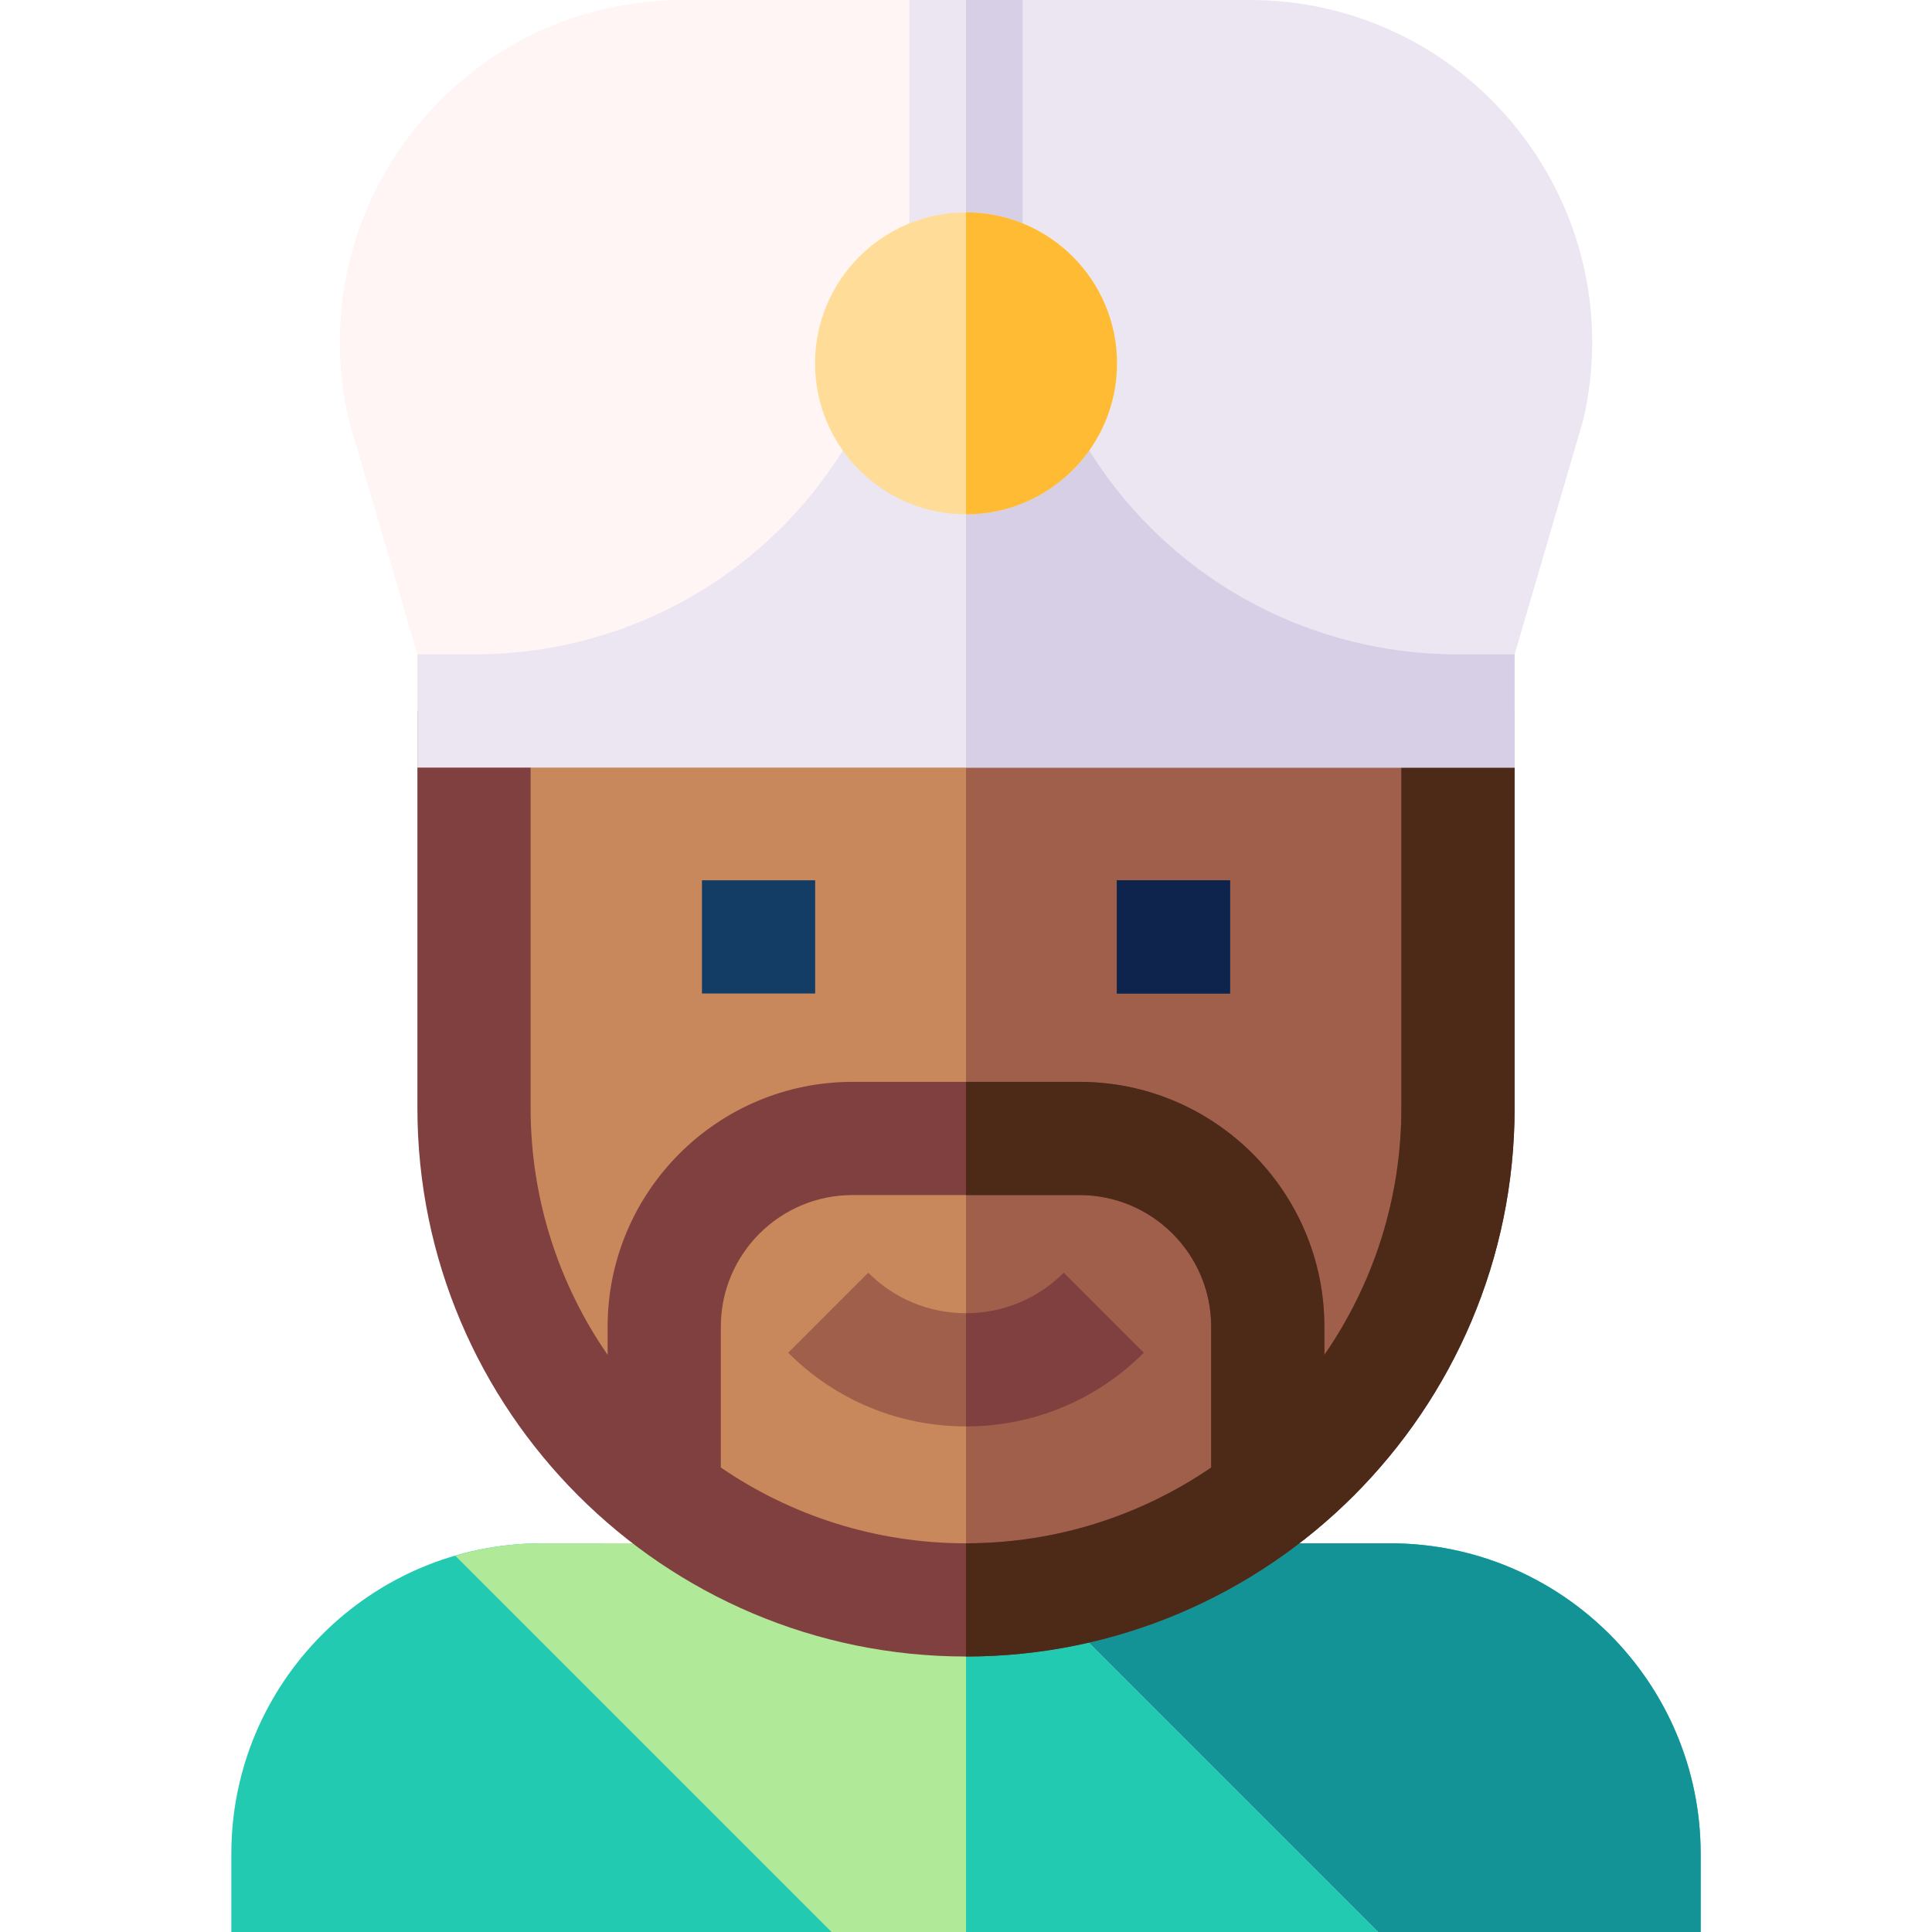 <svg id="Layer_1" enable-background="new 0 0 511.985 511.985" height="512" viewBox="0 0 511.985 511.985" width="512" xmlns="http://www.w3.org/2000/svg"><g><path d="m159.789 408.981h-16.214c-45.363 0-82.269 36.905-82.269 82.268v20.736h201.486z" fill="#21cab1"/><path d="m368.41 408.981h-148.615l103.004 103.004h127.88v-20.736c0-45.363-36.906-82.268-82.269-82.268z" fill="#21cab1"/><path d="m368.41 408.981h-112.417v36.198l66.806 66.806h127.88v-20.736c0-45.363-36.906-82.268-82.269-82.268z" fill="#149397"/><path d="m262.221 408.981h-118.646c-7.96 0-15.65 1.158-22.935 3.277l99.727 99.727h144.857z" fill="#b0e997"/><path d="m365.225 511.985-103.004-103.004h-6.228v103.004z" fill="#21cab1"/><path d="m386.374 188.411v105.189c0 72.007-58.373 130.381-130.381 130.381-72.007 0-130.381-58.373-130.381-130.381v-105.189z" fill="#c9885b"/><path d="m255.993 188.411v235.57c72.007 0 130.38-58.374 130.38-130.381v-105.189z" fill="#a05f4b"/><path d="m140.612 188.411h-30v105.189c0 80.163 65.218 145.381 145.381 145.381s145.381-65.218 145.381-145.381v-105.189h-30v105.189c0 24.284-7.547 46.834-20.41 65.443v-7.465c0-35.776-29.105-64.882-64.882-64.882h-60.179c-35.776 0-64.882 29.106-64.882 64.882v7.464c-12.862-18.609-20.409-41.159-20.409-65.442zm180.352 200.487c-18.517 12.664-40.893 20.082-64.971 20.082h-.001c-24.078 0-46.453-7.418-64.971-20.083v-37.32c0-19.234 15.647-34.882 34.882-34.882h60.179c19.234 0 34.882 15.648 34.882 34.882z" fill="#804040"/><path d="m371.374 188.411v105.189c0 24.284-7.547 46.834-20.41 65.443v-7.465c0-35.776-29.105-64.882-64.882-64.882h-30.089v30h30.089c19.234 0 34.882 15.648 34.882 34.882v37.32c-18.517 12.664-40.893 20.082-64.971 20.082v30c80.163 0 145.381-65.218 145.381-145.381v-105.188z" fill="#4d2917"/><g><path d="m186.022 233.278h30v30.002h-30z" fill="#143d66"/></g><g><path d="m295.963 233.278h30v30.002h-30z" fill="#143d66"/></g><g><path d="m255.993 378c-17.801 0-34.537-6.932-47.124-19.52l21.213-21.213c6.921 6.921 16.123 10.732 25.911 10.732 9.787 0 18.989-3.812 25.91-10.732l21.213 21.213c-12.587 12.587-29.322 19.52-47.123 19.52z" fill="#a05f4b"/></g><path d="m402.154 34.271c-17.326-21.779-43.226-34.27-71.057-34.27h-150.21c-27.831 0-53.73 12.491-71.057 34.27-17.326 21.779-23.676 49.823-17.42 76.942l21.269 72.662h284.629l21.268-72.662c6.255-27.119-.095-55.163-17.422-76.942z" fill="#fff5f5"/><path d="m419.575 111.213c6.256-27.119-.094-55.163-17.421-76.942-17.326-21.779-43.226-34.27-71.057-34.27h-75.104v183.874h142.314z" fill="#ece6f2"/><path d="m401.374 203.411h-290.762v-30h15c43.698 0 83.146-24.228 102.947-63.228l4.168-8.209h46.53l4.168 8.209c19.802 39 59.249 63.228 102.947 63.228h15.001v30z" fill="#ece6f2"/><path d="m401.374 173.411h-15.001c-43.698 0-83.146-24.228-102.947-63.228l-4.168-8.209h-23.265v101.437h145.381z" fill="#d7cfe6"/><g><path d="m240.993 0h30v71.275h-30z" fill="#ece6f2"/></g><path d="m255.993 0h15v71.275h-15z" fill="#d7cfe6"/><path d="m255.993 56.275c-22.062 0-40.012 17.949-40.012 40.011s17.949 40.011 40.012 40.011c22.062 0 40.011-17.949 40.011-40.011s-17.949-40.011-40.011-40.011z" fill="#fd9"/><g><path d="m295.963 233.278h30v30.002h-30z" fill="#0f244d"/></g><path d="m296.004 96.287c0-22.062-17.949-40.011-40.011-40.011v80.022c22.062 0 40.011-17.949 40.011-40.011z" fill="#fb3"/><path d="m281.903 337.267c-6.921 6.921-16.123 10.733-25.91 10.733v30c17.801 0 34.536-6.932 47.123-19.52z" fill="#804040"/></g></svg>